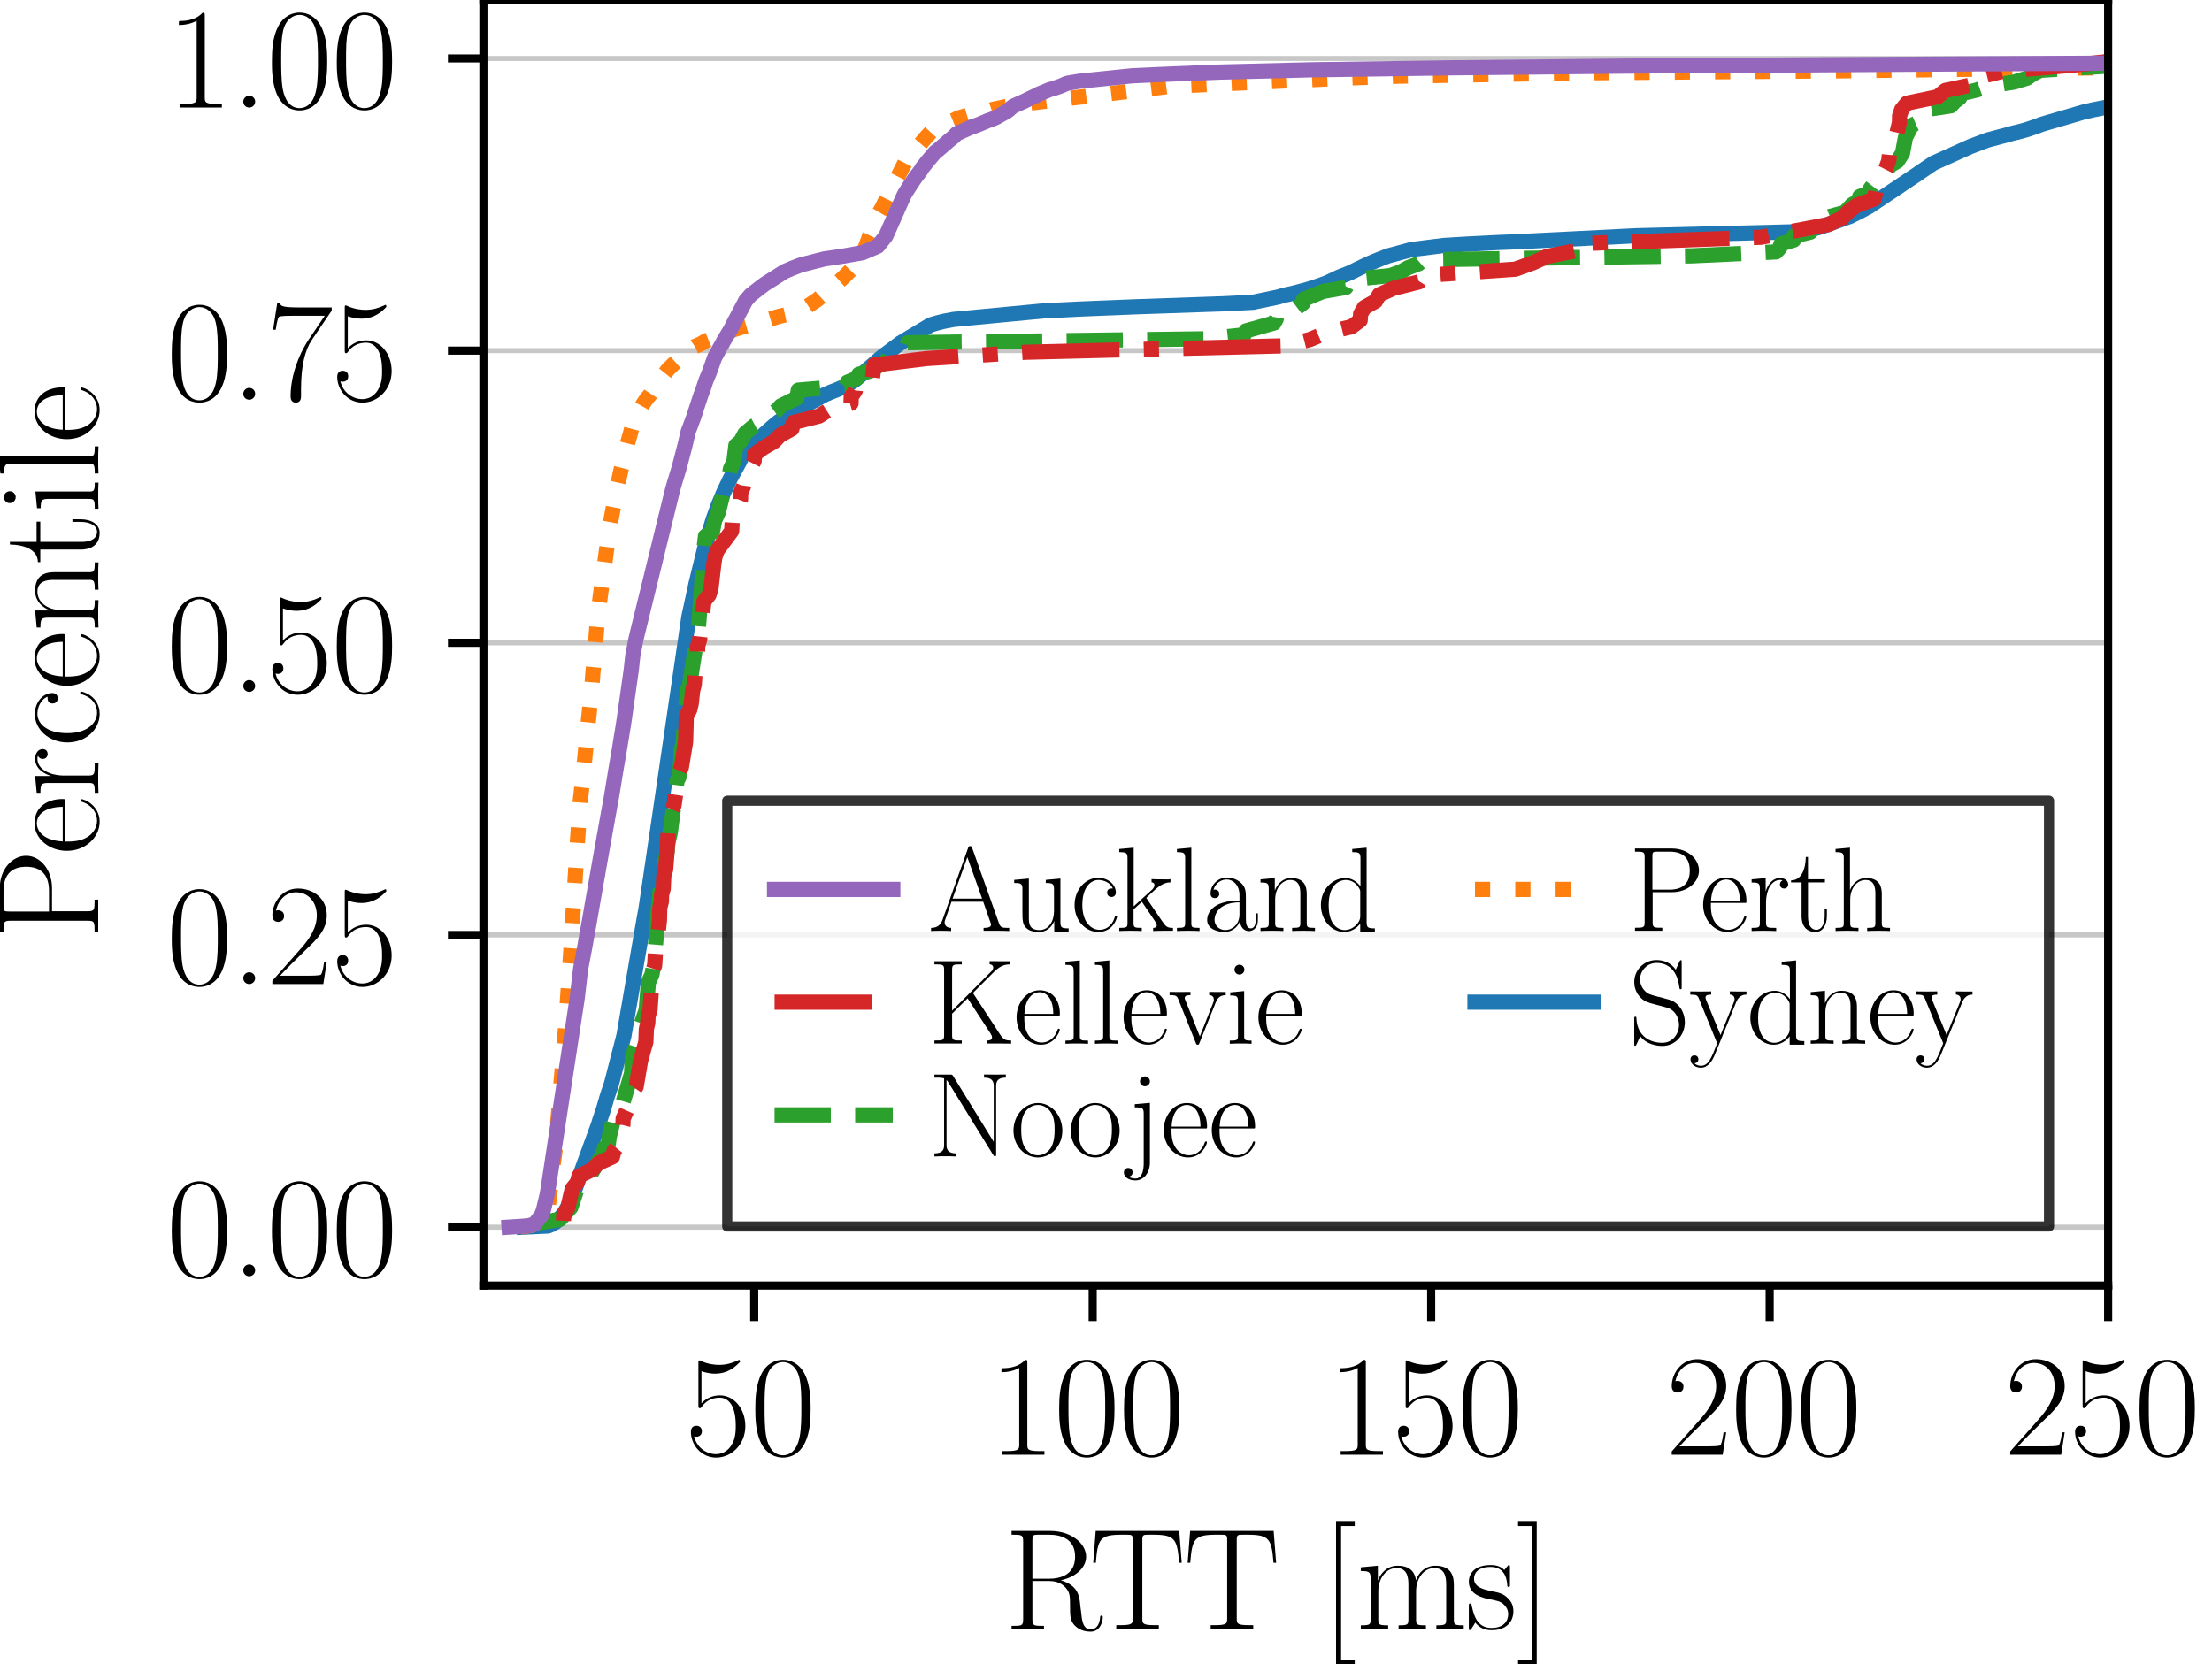 <?xml version="1.0" encoding="utf-8" standalone="no"?>
<!DOCTYPE svg PUBLIC "-//W3C//DTD SVG 1.1//EN"
  "http://www.w3.org/Graphics/SVG/1.1/DTD/svg11.dtd">
<svg xmlns:xlink="http://www.w3.org/1999/xlink" width="218.16pt" height="164.16pt" viewBox="0 0 218.16 164.16" xmlns="http://www.w3.org/2000/svg" version="1.1">
 <defs>
  <style type="text/css">*{stroke-linejoin: round; stroke-linecap: butt}</style>
 </defs>
 <g id="figure_1">
  <g id="patch_1">
   <path d="M 0 164.16 
L 218.16 164.16 
L 218.16 0 
L 0 0 
z
" style="fill: #ffffff"/>
  </g>
  <g id="axes_1">
   <g id="patch_2">
    <path d="M 47.677 126.814 
L 207.917 126.814 
L 207.917 0 
L 47.677 0 
z
" style="fill: #ffffff"/>
   </g>
   <g id="matplotlib.axis_1">
    <g id="xtick_1">
     <g id="line2d_1">
      <defs>
       <path id="m17e3a4c161" d="M 0 0 
L 0 3.5 
" style="stroke: #000000; stroke-width: 0.8"/>
      </defs>
      <g>
       <use xlink:href="#m17e3a4c161" x="74.384" y="126.814" style="stroke: #000000; stroke-width: 0.8"/>
      </g>
     </g>
     <g id="text_1">
      <!-- 50 -->
      <g transform="translate(67.555 143.5) scale(0.14 -0.14)">
       <defs>
        <path id="CMR17-35" d="M 730 3692 
C 794 3666 1056 3584 1325 3584 
C 1920 3584 2246 3911 2432 4100 
C 2432 4157 2432 4192 2394 4192 
C 2387 4192 2374 4192 2323 4163 
C 2099 4058 1837 3973 1517 3973 
C 1325 3973 1037 3999 723 4139 
C 653 4171 640 4171 634 4171 
C 602 4171 595 4164 595 4037 
L 595 2203 
C 595 2089 595 2057 659 2057 
C 691 2057 704 2070 736 2114 
C 941 2401 1222 2522 1542 2522 
C 1766 2522 2246 2382 2246 1289 
C 2246 1085 2246 715 2054 421 
C 1894 159 1645 25 1370 25 
C 947 25 518 320 403 814 
C 429 807 480 795 506 795 
C 589 795 749 840 749 1038 
C 749 1210 627 1280 506 1280 
C 358 1280 262 1190 262 1011 
C 262 454 704 -128 1382 -128 
C 2042 -128 2669 440 2669 1264 
C 2669 2030 2170 2624 1549 2624 
C 1222 2624 947 2503 730 2274 
L 730 3692 
z
" transform="scale(0.016)"/>
        <path id="CMR17-30" d="M 2688 2025 
C 2688 2416 2682 3080 2413 3591 
C 2176 4039 1798 4198 1466 4198 
C 1158 4198 768 4058 525 3597 
C 269 3118 243 2524 243 2025 
C 243 1661 250 1106 448 619 
C 723 -39 1216 -128 1466 -128 
C 1760 -128 2208 -7 2470 600 
C 2662 1042 2688 1559 2688 2025 
z
M 1466 -26 
C 1056 -26 813 325 723 812 
C 653 1188 653 1738 653 2096 
C 653 2588 653 2997 736 3387 
C 858 3929 1216 4096 1466 4096 
C 1728 4096 2067 3923 2189 3400 
C 2272 3036 2278 2607 2278 2096 
C 2278 1680 2278 1169 2202 792 
C 2067 95 1690 -26 1466 -26 
z
" transform="scale(0.016)"/>
       </defs>
       <use xlink:href="#CMR17-35" transform="scale(0.996)"/>
       <use xlink:href="#CMR17-30" transform="translate(45.69 0) scale(0.996)"/>
      </g>
     </g>
    </g>
    <g id="xtick_2">
     <g id="line2d_2">
      <g>
       <use xlink:href="#m17e3a4c161" x="107.767" y="126.814" style="stroke: #000000; stroke-width: 0.8"/>
      </g>
     </g>
     <g id="text_2">
      <!-- 100 -->
      <g transform="translate(97.524 143.5) scale(0.14 -0.14)">
       <defs>
        <path id="CMR17-31" d="M 1702 4058 
C 1702 4192 1696 4192 1606 4192 
C 1357 3916 979 3827 621 3827 
C 602 3827 570 3827 563 3808 
C 557 3795 557 3782 557 3648 
C 755 3648 1088 3686 1344 3839 
L 1344 461 
C 1344 236 1331 160 781 160 
L 589 160 
L 589 0 
C 896 0 1216 0 1523 0 
C 1830 0 2150 0 2458 0 
L 2458 160 
L 2266 160 
C 1715 160 1702 230 1702 458 
L 1702 4058 
z
" transform="scale(0.016)"/>
       </defs>
       <use xlink:href="#CMR17-31" transform="scale(0.996)"/>
       <use xlink:href="#CMR17-30" transform="translate(45.69 0) scale(0.996)"/>
       <use xlink:href="#CMR17-30" transform="translate(91.381 0) scale(0.996)"/>
      </g>
     </g>
    </g>
    <g id="xtick_3">
     <g id="line2d_3">
      <g>
       <use xlink:href="#m17e3a4c161" x="141.15" y="126.814" style="stroke: #000000; stroke-width: 0.8"/>
      </g>
     </g>
     <g id="text_3">
      <!-- 150 -->
      <g transform="translate(130.908 143.5) scale(0.14 -0.14)">
       <use xlink:href="#CMR17-31" transform="scale(0.996)"/>
       <use xlink:href="#CMR17-35" transform="translate(45.69 0) scale(0.996)"/>
       <use xlink:href="#CMR17-30" transform="translate(91.381 0) scale(0.996)"/>
      </g>
     </g>
    </g>
    <g id="xtick_4">
     <g id="line2d_4">
      <g>
       <use xlink:href="#m17e3a4c161" x="174.534" y="126.814" style="stroke: #000000; stroke-width: 0.8"/>
      </g>
     </g>
     <g id="text_4">
      <!-- 200 -->
      <g transform="translate(164.291 143.5) scale(0.14 -0.14)">
       <defs>
        <path id="CMR17-32" d="M 2669 989 
L 2554 989 
C 2490 536 2438 459 2413 420 
C 2381 369 1920 369 1830 369 
L 602 369 
C 832 619 1280 1072 1824 1597 
C 2214 1967 2669 2402 2669 3035 
C 2669 3790 2067 4224 1395 4224 
C 691 4224 262 3604 262 3030 
C 262 2780 448 2748 525 2748 
C 589 2748 781 2787 781 3010 
C 781 3207 614 3264 525 3264 
C 486 3264 448 3258 422 3245 
C 544 3790 915 4058 1306 4058 
C 1862 4058 2227 3617 2227 3035 
C 2227 2479 1901 2000 1536 1584 
L 262 146 
L 262 0 
L 2515 0 
L 2669 989 
z
" transform="scale(0.016)"/>
       </defs>
       <use xlink:href="#CMR17-32" transform="scale(0.996)"/>
       <use xlink:href="#CMR17-30" transform="translate(45.69 0) scale(0.996)"/>
       <use xlink:href="#CMR17-30" transform="translate(91.381 0) scale(0.996)"/>
      </g>
     </g>
    </g>
    <g id="xtick_5">
     <g id="line2d_5">
      <g>
       <use xlink:href="#m17e3a4c161" x="207.917" y="126.814" style="stroke: #000000; stroke-width: 0.8"/>
      </g>
     </g>
     <g id="text_5">
      <!-- 250 -->
      <g transform="translate(197.675 143.5) scale(0.14 -0.14)">
       <use xlink:href="#CMR17-32" transform="scale(0.996)"/>
       <use xlink:href="#CMR17-35" transform="translate(45.69 0) scale(0.996)"/>
       <use xlink:href="#CMR17-30" transform="translate(91.381 0) scale(0.996)"/>
      </g>
     </g>
    </g>
    <g id="text_6">
     <!-- RTT [ms] -->
     <g transform="translate(99.024 160.673) scale(0.14 -0.14)">
      <defs>
       <path id="CMR17-52" d="M 2509 2146 
C 3117 2268 3629 2676 3629 3186 
C 3629 3785 2950 4326 2054 4326 
L 333 4326 
L 333 4160 
C 774 4160 845 4160 845 3873 
L 845 415 
C 845 128 774 128 333 128 
L 333 -26 
C 518 -26 851 -26 1050 -26 
C 1248 -26 1581 -26 1766 -26 
L 1766 128 
C 1325 128 1254 128 1254 417 
L 1254 2112 
L 2003 2112 
C 2368 2112 2573 1964 2662 1881 
C 2918 1632 2918 1459 2918 1024 
C 2918 595 2918 377 3110 160 
C 3354 -102 3680 -128 3821 -128 
C 4294 -128 4365 396 4365 503 
C 4365 540 4365 585 4307 585 
C 4256 585 4250 547 4250 522 
C 4218 112 4032 -26 3834 -26 
C 3482 -26 3443 375 3405 764 
C 3386 898 3373 993 3360 1133 
C 3322 1452 3270 1917 2509 2146 
z
M 1984 2214 
L 1254 2214 
L 1254 3913 
C 1254 4129 1267 4160 1523 4160 
L 1990 4160 
C 2522 4160 3142 3977 3142 3190 
C 3142 2372 2464 2214 1984 2214 
z
" transform="scale(0.016)"/>
       <path id="CMR17-54" d="M 3981 4326 
L 288 4326 
L 179 2918 
L 294 2918 
C 378 3976 467 4160 1453 4160 
C 1568 4160 1754 4160 1805 4154 
C 1926 4135 1926 4058 1926 3912 
L 1926 459 
C 1926 230 1907 160 1376 160 
L 1197 160 
L 1197 0 
C 1504 0 1824 0 2138 0 
C 2451 0 2771 0 3078 0 
L 3078 160 
L 2899 160 
C 2368 160 2349 230 2349 459 
L 2349 3912 
C 2349 4052 2349 4129 2464 4154 
C 2515 4160 2701 4160 2816 4160 
C 3795 4160 3891 3976 3974 2918 
L 4090 2918 
L 3981 4326 
z
" transform="scale(0.016)"/>
       <path id="CMR17-5b" d="M 1504 -1600 
L 1504 -1377 
L 902 -1377 
L 902 4544 
L 1504 4544 
L 1504 4767 
L 678 4767 
L 678 -1600 
L 1504 -1600 
z
" transform="scale(0.016)"/>
       <path id="CMR17-6d" d="M 4326 1933 
C 4326 2252 4269 2790 3507 2790 
C 3072 2790 2771 2496 2656 2151 
L 2650 2151 
C 2573 2676 2195 2790 1837 2790 
C 1331 2790 1069 2400 973 2144 
L 966 2144 
L 966 2790 
L 211 2720 
L 211 2554 
C 589 2554 646 2515 646 2208 
L 646 428 
C 646 184 621 153 211 153 
L 211 -13 
C 365 0 646 0 813 0 
C 979 0 1267 0 1421 -13 
L 1421 153 
C 1011 153 986 178 986 428 
L 986 1658 
C 986 2247 1344 2688 1792 2688 
C 2266 2688 2317 2266 2317 1958 
L 2317 428 
C 2317 184 2291 153 1882 153 
L 1882 -13 
C 2035 0 2317 0 2483 0 
C 2650 0 2938 0 3091 -13 
L 3091 153 
C 2682 153 2656 178 2656 428 
L 2656 1658 
C 2656 2247 3014 2688 3462 2688 
C 3936 2688 3987 2266 3987 1958 
L 3987 428 
C 3987 184 3962 153 3552 153 
L 3552 -13 
C 3706 0 3987 0 4154 0 
C 4320 0 4608 0 4762 -13 
L 4762 153 
C 4352 153 4326 178 4326 428 
L 4326 1933 
z
" transform="scale(0.016)"/>
       <path id="CMR17-73" d="M 1978 2697 
C 1978 2813 1971 2819 1933 2819 
C 1907 2819 1901 2813 1824 2717 
C 1805 2691 1747 2626 1728 2601 
C 1523 2819 1235 2819 1126 2819 
C 416 2819 160 2447 160 2076 
C 160 1498 813 1365 998 1325 
C 1402 1243 1542 1217 1677 1101 
C 1760 1025 1901 884 1901 654 
C 1901 384 1747 38 1158 38 
C 602 38 403 460 288 1021 
C 269 1110 269 1117 218 1117 
C 166 1117 160 1110 160 983 
L 160 63 
C 160 -51 166 -58 205 -58 
C 237 -58 243 -51 275 0 
C 314 57 410 211 448 276 
C 576 103 800 -64 1158 -64 
C 1792 -64 2131 283 2131 784 
C 2131 1112 1958 1285 1875 1362 
C 1683 1561 1459 1606 1190 1657 
C 838 1735 390 1825 390 2217 
C 390 2383 480 2737 1126 2737 
C 1811 2737 1850 2094 1862 1888 
C 1869 1856 1901 1849 1920 1849 
C 1978 1849 1978 1869 1978 1978 
L 1978 2697 
z
" transform="scale(0.016)"/>
       <path id="CMR17-5d" d="M 915 4767 
L 90 4767 
L 90 4544 
L 691 4544 
L 691 -1377 
L 90 -1377 
L 90 -1600 
L 915 -1600 
L 915 4767 
z
" transform="scale(0.016)"/>
      </defs>
      <use xlink:href="#CMR17-52" transform="scale(0.996)"/>
      <use xlink:href="#CMR17-54" transform="translate(59.984 0) scale(0.996)"/>
      <use xlink:href="#CMR17-54" transform="translate(126.494 0) scale(0.996)"/>
      <use xlink:href="#CMR17-5b" transform="translate(223.08 0) scale(0.996)"/>
      <use xlink:href="#CMR17-6d" transform="translate(247.951 0) scale(0.996)"/>
      <use xlink:href="#CMR17-73" transform="translate(324.87 0) scale(0.996)"/>
      <use xlink:href="#CMR17-5d" transform="translate(360.672 0) scale(0.996)"/>
     </g>
    </g>
   </g>
   <g id="matplotlib.axis_2">
    <g id="ytick_1">
     <g id="line2d_6">
      <path d="M 47.677 121.05 
L 207.917 121.05 
" clip-path="url(#p6c65c00252)" style="fill: none; stroke: #b0b0b0; stroke-opacity: 0.7; stroke-width: 0.5; stroke-linecap: square"/>
     </g>
     <g id="line2d_7">
      <defs>
       <path id="m8b4e0f3d02" d="M 0 0 
L -3.5 0 
" style="stroke: #000000; stroke-width: 0.8"/>
      </defs>
      <g>
       <use xlink:href="#m8b4e0f3d02" x="47.677" y="121.05" style="stroke: #000000; stroke-width: 0.8"/>
      </g>
     </g>
     <g id="text_7">
      <!-- 0.00 -->
      <g transform="translate(16.398 125.893) scale(0.14 -0.14)">
       <defs>
        <path id="CMR17-2e" d="M 1062 261 
C 1062 420 934 522 800 522 
C 672 522 538 420 538 261 
C 538 102 666 0 800 0 
C 928 0 1062 102 1062 261 
z
" transform="scale(0.016)"/>
       </defs>
       <use xlink:href="#CMR17-30" transform="scale(0.996)"/>
       <use xlink:href="#CMR17-2e" transform="translate(45.69 0) scale(0.996)"/>
       <use xlink:href="#CMR17-30" transform="translate(70.562 0) scale(0.996)"/>
       <use xlink:href="#CMR17-30" transform="translate(116.252 0) scale(0.996)"/>
      </g>
     </g>
    </g>
    <g id="ytick_2">
     <g id="line2d_8">
      <path d="M 47.677 92.229 
L 207.917 92.229 
" clip-path="url(#p6c65c00252)" style="fill: none; stroke: #b0b0b0; stroke-opacity: 0.7; stroke-width: 0.5; stroke-linecap: square"/>
     </g>
     <g id="line2d_9">
      <g>
       <use xlink:href="#m8b4e0f3d02" x="47.677" y="92.229" style="stroke: #000000; stroke-width: 0.8"/>
      </g>
     </g>
     <g id="text_8">
      <!-- 0.25 -->
      <g transform="translate(16.398 97.072) scale(0.14 -0.14)">
       <use xlink:href="#CMR17-30" transform="scale(0.996)"/>
       <use xlink:href="#CMR17-2e" transform="translate(45.69 0) scale(0.996)"/>
       <use xlink:href="#CMR17-32" transform="translate(70.562 0) scale(0.996)"/>
       <use xlink:href="#CMR17-35" transform="translate(116.252 0) scale(0.996)"/>
      </g>
     </g>
    </g>
    <g id="ytick_3">
     <g id="line2d_10">
      <path d="M 47.677 63.407 
L 207.917 63.407 
" clip-path="url(#p6c65c00252)" style="fill: none; stroke: #b0b0b0; stroke-opacity: 0.7; stroke-width: 0.5; stroke-linecap: square"/>
     </g>
     <g id="line2d_11">
      <g>
       <use xlink:href="#m8b4e0f3d02" x="47.677" y="63.407" style="stroke: #000000; stroke-width: 0.8"/>
      </g>
     </g>
     <g id="text_9">
      <!-- 0.50 -->
      <g transform="translate(16.398 68.25) scale(0.14 -0.14)">
       <use xlink:href="#CMR17-30" transform="scale(0.996)"/>
       <use xlink:href="#CMR17-2e" transform="translate(45.69 0) scale(0.996)"/>
       <use xlink:href="#CMR17-35" transform="translate(70.562 0) scale(0.996)"/>
       <use xlink:href="#CMR17-30" transform="translate(116.252 0) scale(0.996)"/>
      </g>
     </g>
    </g>
    <g id="ytick_4">
     <g id="line2d_12">
      <path d="M 47.677 34.586 
L 207.917 34.586 
" clip-path="url(#p6c65c00252)" style="fill: none; stroke: #b0b0b0; stroke-opacity: 0.7; stroke-width: 0.5; stroke-linecap: square"/>
     </g>
     <g id="line2d_13">
      <g>
       <use xlink:href="#m8b4e0f3d02" x="47.677" y="34.586" style="stroke: #000000; stroke-width: 0.8"/>
      </g>
     </g>
     <g id="text_10">
      <!-- 0.75 -->
      <g transform="translate(16.398 39.429) scale(0.14 -0.14)">
       <defs>
        <path id="CMR17-37" d="M 2886 3941 
L 2886 4081 
L 1382 4081 
C 634 4081 621 4165 595 4288 
L 480 4288 
L 294 3094 
L 410 3094 
C 429 3215 474 3540 550 3661 
C 589 3712 1062 3712 1171 3712 
L 2579 3712 
L 1869 2661 
C 1395 1954 1069 999 1069 165 
C 1069 89 1069 -128 1299 -128 
C 1530 -128 1530 89 1530 171 
L 1530 465 
C 1530 1508 1709 2196 2003 2636 
L 2886 3941 
z
" transform="scale(0.016)"/>
       </defs>
       <use xlink:href="#CMR17-30" transform="scale(0.996)"/>
       <use xlink:href="#CMR17-2e" transform="translate(45.69 0) scale(0.996)"/>
       <use xlink:href="#CMR17-37" transform="translate(70.562 0) scale(0.996)"/>
       <use xlink:href="#CMR17-35" transform="translate(116.252 0) scale(0.996)"/>
      </g>
     </g>
    </g>
    <g id="ytick_5">
     <g id="line2d_14">
      <path d="M 47.677 5.764 
L 207.917 5.764 
" clip-path="url(#p6c65c00252)" style="fill: none; stroke: #b0b0b0; stroke-opacity: 0.7; stroke-width: 0.5; stroke-linecap: square"/>
     </g>
     <g id="line2d_15">
      <g>
       <use xlink:href="#m8b4e0f3d02" x="47.677" y="5.764" style="stroke: #000000; stroke-width: 0.8"/>
      </g>
     </g>
     <g id="text_11">
      <!-- 1.00 -->
      <g transform="translate(16.398 10.607) scale(0.14 -0.14)">
       <use xlink:href="#CMR17-31" transform="scale(0.996)"/>
       <use xlink:href="#CMR17-2e" transform="translate(45.69 0) scale(0.996)"/>
       <use xlink:href="#CMR17-30" transform="translate(70.562 0) scale(0.996)"/>
       <use xlink:href="#CMR17-30" transform="translate(116.252 0) scale(0.996)"/>
      </g>
     </g>
    </g>
    <g id="text_12">
     <!-- Percentile -->
     <g transform="translate(9.686 92.712) rotate(-90) scale(0.14 -0.14)">
      <defs>
       <path id="CMR17-50" d="M 1267 2042 
L 2291 2042 
C 3117 2042 3718 2578 3718 3184 
C 3718 3791 3130 4352 2291 4352 
L 333 4352 
L 333 4186 
C 774 4186 845 4186 845 3899 
L 845 446 
C 845 160 774 160 333 160 
L 333 0 
C 518 0 858 0 1056 0 
C 1254 0 1594 0 1779 0 
L 1779 160 
C 1338 160 1267 160 1267 446 
L 1267 2042 
z
M 1254 2176 
L 1254 3938 
C 1254 4155 1267 4186 1523 4186 
L 2170 4186 
C 2995 4186 3232 3714 3232 3184 
C 3232 2604 2950 2176 2170 2176 
L 1254 2176 
z
" transform="scale(0.016)"/>
       <path id="CMR17-65" d="M 2438 1472 
C 2464 1498 2464 1511 2464 1576 
C 2464 2238 2118 2816 1389 2816 
C 710 2816 173 2169 173 1383 
C 173 551 781 -64 1459 -64 
C 2176 -64 2458 607 2458 740 
C 2458 784 2419 784 2406 784 
C 2362 784 2355 771 2330 696 
C 2189 265 1837 51 1504 51 
C 1229 51 954 203 781 480 
C 582 803 582 1176 582 1472 
L 2438 1472 
z
M 589 1568 
C 634 2505 1126 2714 1382 2714 
C 1818 2714 2112 2297 2118 1568 
L 589 1568 
z
" transform="scale(0.016)"/>
       <path id="CMR17-72" d="M 960 1497 
C 960 2112 1222 2688 1702 2688 
C 1747 2688 1792 2682 1837 2662 
C 1837 2662 1696 2617 1696 2452 
C 1696 2298 1818 2234 1914 2234 
C 1990 2234 2131 2279 2131 2458 
C 2131 2663 1926 2790 1709 2790 
C 1222 2790 1011 2317 947 2093 
L 941 2093 
L 941 2790 
L 198 2720 
L 198 2554 
C 576 2554 634 2515 634 2208 
L 634 428 
C 634 184 608 153 198 153 
L 198 -13 
C 352 0 646 0 813 0 
C 998 0 1325 0 1498 -13 
L 1498 153 
C 1037 153 960 153 960 440 
L 960 1497 
z
" transform="scale(0.016)"/>
       <path id="CMR17-63" d="M 2234 2240 
C 2112 2240 1933 2240 1933 2017 
C 1933 1838 2080 1787 2163 1787 
C 2208 1787 2394 1807 2394 2024 
C 2394 2467 1958 2803 1466 2803 
C 787 2803 211 2178 211 1363 
C 211 516 813 -64 1466 -64 
C 2259 -64 2458 677 2458 748 
C 2458 774 2451 793 2406 793 
C 2362 793 2355 787 2330 703 
C 2163 180 1798 51 1523 51 
C 1114 51 621 427 621 1369 
C 621 2338 1094 2688 1472 2688 
C 1722 2688 2093 2573 2234 2240 
z
" transform="scale(0.016)"/>
       <path id="CMR17-6e" d="M 2656 1933 
C 2656 2259 2592 2790 1837 2790 
C 1331 2790 1069 2400 973 2144 
L 966 2144 
L 966 2790 
L 211 2720 
L 211 2554 
C 589 2554 646 2515 646 2208 
L 646 428 
C 646 184 621 153 211 153 
L 211 -13 
C 365 0 646 0 813 0 
C 979 0 1267 0 1421 -13 
L 1421 153 
C 1011 153 986 178 986 428 
L 986 1658 
C 986 2247 1344 2688 1792 2688 
C 2266 2688 2317 2266 2317 1958 
L 2317 428 
C 2317 184 2291 153 1882 153 
L 1882 -13 
C 2035 0 2317 0 2483 0 
C 2650 0 2938 0 3091 -13 
L 3091 153 
C 2682 153 2656 178 2656 428 
L 2656 1933 
z
" transform="scale(0.016)"/>
       <path id="CMR17-74" d="M 966 2560 
L 1862 2560 
L 1862 2725 
L 966 2725 
L 966 3904 
L 851 3904 
C 838 3245 614 2668 70 2668 
L 70 2560 
L 627 2560 
L 627 771 
C 627 650 627 -64 1370 -64 
C 1747 -64 1965 306 1965 777 
L 1965 1140 
L 1850 1140 
L 1850 783 
C 1850 344 1677 51 1408 51 
C 1222 51 966 178 966 758 
L 966 2560 
z
" transform="scale(0.016)"/>
       <path id="CMR17-69" d="M 992 3909 
C 992 4049 877 4170 730 4170 
C 589 4170 467 4056 467 3909 
C 467 3769 582 3648 730 3648 
C 870 3648 992 3763 992 3909 
z
M 243 2706 
L 243 2541 
C 602 2541 653 2502 653 2197 
L 653 427 
C 653 184 627 153 218 153 
L 218 -13 
C 371 0 646 0 806 0 
C 960 0 1222 0 1370 -13 
L 1370 153 
C 992 153 979 191 979 420 
L 979 2776 
L 243 2706 
z
" transform="scale(0.016)"/>
       <path id="CMR17-6c" d="M 979 4396 
L 218 4326 
L 218 4160 
C 595 4160 653 4122 653 3817 
L 653 426 
C 653 184 627 153 218 153 
L 218 -13 
C 371 0 653 0 813 0 
C 979 0 1261 0 1414 -13 
L 1414 153 
C 1005 153 979 178 979 426 
L 979 4396 
z
" transform="scale(0.016)"/>
      </defs>
      <use xlink:href="#CMR17-50" transform="scale(0.996)"/>
      <use xlink:href="#CMR17-65" transform="translate(59.984 0) scale(0.996)"/>
      <use xlink:href="#CMR17-72" transform="translate(100.47 0) scale(0.996)"/>
      <use xlink:href="#CMR17-63" transform="translate(135.75 0) scale(0.996)"/>
      <use xlink:href="#CMR17-65" transform="translate(176.236 0) scale(0.996)"/>
      <use xlink:href="#CMR17-6e" transform="translate(216.722 0) scale(0.996)"/>
      <use xlink:href="#CMR17-74" transform="translate(265.015 0) scale(0.996)"/>
      <use xlink:href="#CMR17-69" transform="translate(300.295 0) scale(0.996)"/>
      <use xlink:href="#CMR17-6c" transform="translate(325.166 0) scale(0.996)"/>
      <use xlink:href="#CMR17-65" transform="translate(350.037 0) scale(0.996)"/>
     </g>
    </g>
   </g>
   <g id="line2d_16">
    <path d="M 51.697 121.05 
L 54.042 120.936 
L 54.381 120.797 
L 54.793 120.548 
L 55.25 120.123 
L 55.494 119.845 
L 55.623 119.687 
L 56.09 118.907 
L 56.491 117.896 
L 57.299 115.669 
L 59.027 110.926 
L 59.141 110.549 
L 59.523 109.416 
L 59.912 108.087 
L 60.301 106.938 
L 61.534 102.169 
L 63.571 90.407 
L 63.7 89.728 
L 63.815 88.97 
L 64.839 82.028 
L 67.952 60.791 
L 68.165 59.836 
L 68.643 57.602 
L 69.382 54.58 
L 69.683 53.371 
L 69.83 52.847 
L 70.145 51.869 
L 70.312 51.306 
L 70.844 49.834 
L 71.371 48.575 
L 72.013 47.229 
L 72.952 45.511 
L 73.204 44.979 
L 73.351 44.815 
L 74.255 43.833 
L 74.416 43.665 
L 76.325 41.976 
L 76.548 41.788 
L 76.801 41.592 
L 79.883 39.742 
L 80.182 39.581 
L 80.557 39.374 
L 81.02 39.109 
L 81.369 38.926 
L 81.98 38.665 
L 82.477 38.473 
L 82.752 38.362 
L 83.637 37.961 
L 83.883 37.776 
L 84.276 37.533 
L 84.917 36.989 
L 85.189 36.762 
L 86.88 35.283 
L 88.099 34.368 
L 88.824 33.822 
L 91.796 32.042 
L 92.41 31.866 
L 92.524 31.83 
L 93.152 31.678 
L 94.041 31.509 
L 102.949 30.665 
L 106.474 30.487 
L 112.048 30.262 
L 119.188 30.016 
L 120.687 29.966 
L 123.568 29.817 
L 125.946 29.322 
L 126.163 29.268 
L 126.608 29.128 
L 126.904 29.068 
L 127.608 28.913 
L 127.873 28.841 
L 128.94 28.557 
L 129.976 28.221 
L 130.225 28.134 
L 130.667 27.975 
L 130.937 27.868 
L 131.301 27.697 
L 132.084 27.325 
L 132.476 27.172 
L 132.672 27.099 
L 133.128 26.913 
L 133.805 26.585 
L 133.919 26.525 
L 134.137 26.426 
L 134.461 26.267 
L 135.196 25.926 
L 135.641 25.742 
L 136.194 25.518 
L 136.682 25.327 
L 136.94 25.232 
L 139.236 24.611 
L 142.416 24.212 
L 144.731 24.074 
L 147.708 23.923 
L 149.373 23.856 
L 153.326 23.66 
L 161.396 23.252 
L 177.137 22.86 
L 178.973 22.551 
L 179.322 22.459 
L 179.814 22.308 
L 182.545 21.313 
L 182.658 21.235 
L 182.965 21.091 
L 183.309 20.911 
L 183.642 20.745 
L 184.018 20.536 
L 184.322 20.375 
L 189.222 17.094 
L 189.336 17.004 
L 189.682 16.777 
L 190.241 16.391 
L 190.468 16.243 
L 190.667 16.1 
L 194.339 14.451 
L 195.024 14.191 
L 195.52 14.003 
L 196.059 13.804 
L 198.196 13.233 
L 198.655 13.104 
L 198.961 13.039 
L 199.642 12.854 
L 199.865 12.792 
L 200.253 12.665 
L 200.857 12.456 
L 201.365 12.26 
L 205.464 11.059 
L 206.344 10.853 
L 207.307 10.66 
L 207.918 10.55 
L 207.918 10.55 
" clip-path="url(#p6c65c00252)" style="fill: none; stroke: #1f77b4; stroke-width: 1.5; stroke-linecap: square"/>
   </g>
   <g id="line2d_17">
    <path d="M 51.324 121.046 
L 52.384 120.88 
L 53.171 120.575 
L 53.599 120.095 
L 53.858 119.633 
L 53.951 119.442 
L 54.069 119.047 
L 54.353 116.59 
L 54.469 115.427 
L 54.712 113.743 
L 54.913 111.757 
L 55.184 108.714 
L 55.282 107.381 
L 55.489 104.963 
L 55.81 100.957 
L 56.356 92.932 
L 56.469 90.632 
L 56.564 89.316 
L 56.962 82.837 
L 57.222 79.06 
L 57.425 77.299 
L 57.626 75.317 
L 57.812 73.403 
L 57.972 71.672 
L 58.197 69.499 
L 58.359 67.954 
L 58.473 66.41 
L 58.654 64.564 
L 58.824 62.323 
L 58.867 61.822 
L 59.087 59.713 
L 59.226 58.652 
L 60.122 52.007 
L 60.809 48.353 
L 60.876 48.039 
L 61.269 46.248 
L 61.472 45.429 
L 61.918 43.643 
L 62.163 42.794 
L 62.237 42.522 
L 62.505 41.529 
L 62.643 41.253 
L 63.433 39.84 
L 63.798 39.293 
L 64.05 39.017 
L 64.289 38.652 
L 64.429 38.47 
L 64.797 37.939 
L 64.922 37.77 
L 65.11 37.413 
L 65.921 36.395 
L 66.059 36.272 
L 66.211 36.127 
L 66.374 35.957 
L 66.607 35.758 
L 67.385 35.075 
L 67.761 34.659 
L 68.012 34.493 
L 68.361 34.294 
L 68.542 34.171 
L 69.199 33.882 
L 69.57 33.649 
L 71.971 32.673 
L 72.373 32.524 
L 72.5 32.473 
L 76.914 31.183 
L 78.337 30.874 
L 78.466 30.823 
L 78.841 30.678 
L 79.095 30.568 
L 80.63 29.554 
L 80.921 29.291 
L 81.065 29.121 
L 81.195 29.006 
L 81.792 28.565 
L 81.963 28.391 
L 82.314 28.17 
L 82.545 27.941 
L 83.061 27.483 
L 83.18 27.381 
L 84.435 26.091 
L 84.999 25.196 
L 85.172 24.81 
L 85.436 24.186 
L 85.574 23.821 
L 85.739 23.354 
L 85.908 22.993 
L 86.593 21.186 
L 86.996 20.494 
L 87.439 19.581 
L 87.724 19.047 
L 89.382 15.792 
L 89.645 15.512 
L 91.345 13.526 
L 91.486 13.373 
L 91.791 13.038 
L 92.371 12.749 
L 92.484 12.673 
L 93.159 12.342 
L 93.6 12.049 
L 94.232 11.79 
L 94.479 11.65 
L 95.576 11.323 
L 96.164 11.188 
L 97.695 10.861 
L 97.941 10.78 
L 99.077 10.547 
L 99.186 10.504 
L 99.98 10.364 
L 107.624 9.439 
L 110.192 9.146 
L 115.398 8.506 
L 133.12 7.687 
L 137.322 7.538 
L 137.858 7.513 
L 157.335 7.169 
L 181.771 6.982 
L 203.754 6.719 
L 207.932 6.685 
L 207.932 6.685 
" clip-path="url(#p6c65c00252)" style="fill: none; stroke-dasharray: 1.5,2.475; stroke-dashoffset: 0; stroke: #ff7f0e; stroke-width: 1.5"/>
   </g>
   <g id="line2d_18">
    <path d="M 53.003 120.661 
L 55.244 120.271 
L 56.302 119.103 
L 56.944 117.155 
L 58.046 116.376 
L 58.157 115.987 
L 59.569 113.65 
L 59.597 113.261 
L 59.99 112.871 
L 60.1 112.092 
L 60.48 110.534 
L 61.02 109.755 
L 61.076 109.366 
L 61.379 108.976 
L 62.291 105.86 
L 62.366 104.303 
L 62.732 103.134 
L 62.893 102.355 
L 62.902 101.966 
L 63.732 99.629 
L 63.95 96.902 
L 64.304 96.123 
L 64.503 94.955 
L 64.73 92.229 
L 64.796 91.45 
L 64.935 89.502 
L 65.252 86.386 
L 65.556 85.218 
L 65.785 84.05 
L 65.854 83.271 
L 66.109 82.102 
L 66.77 77.039 
L 66.968 76.649 
L 67.142 75.092 
L 67.178 73.923 
L 67.334 73.534 
L 67.799 68.081 
L 67.989 67.691 
L 68.541 64.186 
L 68.759 63.407 
L 69.193 57.954 
L 69.349 54.839 
L 69.579 52.891 
L 70.255 52.502 
L 70.483 51.333 
L 70.84 50.554 
L 71.328 48.607 
L 71.5 48.218 
L 71.538 47.828 
L 71.831 47.439 
L 72.035 46.27 
L 72.389 45.491 
L 72.578 43.933 
L 73.048 43.544 
L 73.467 42.765 
L 74.39 41.986 
L 75.85 41.207 
L 76.126 40.817 
L 76.662 40.428 
L 77.006 40.038 
L 78.594 39.259 
L 78.733 38.481 
L 83.362 38.091 
L 83.57 37.702 
L 84.524 37.312 
L 84.696 36.923 
L 86.006 36.533 
L 86.541 36.144 
L 87.34 35.754 
L 87.742 34.975 
L 89.278 34.586 
L 89.528 33.807 
L 119.053 33.417 
L 122.711 33.028 
L 122.883 32.638 
L 125.654 31.859 
L 125.866 31.47 
L 125.93 31.08 
L 127.476 30.691 
L 128.501 29.912 
L 128.582 29.523 
L 130.488 28.744 
L 132.74 28.354 
L 132.916 27.965 
L 133.229 27.575 
L 137.126 27.186 
L 138.193 26.796 
L 138.869 26.407 
L 139.911 26.017 
L 140.357 25.628 
L 166.826 25.238 
L 175.167 24.849 
L 175.528 24.459 
L 175.645 24.07 
L 176.899 23.68 
L 176.91 23.291 
L 178.537 22.901 
L 178.659 22.512 
L 179.552 21.733 
L 180.506 21.343 
L 181.946 20.954 
L 182.678 20.175 
L 183.378 19.786 
L 183.41 19.396 
L 184.353 19.007 
L 184.455 18.617 
L 185.345 17.449 
L 185.381 17.059 
L 186.13 16.67 
L 186.484 16.28 
L 187.137 15.891 
L 187.636 15.112 
L 187.927 13.554 
L 188.337 12.775 
L 188.475 12.385 
L 189.381 11.996 
L 189.695 11.217 
L 189.832 10.828 
L 192.407 10.438 
L 192.751 10.049 
L 193.27 9.659 
L 193.28 9.27 
L 194.958 8.88 
L 196.065 8.491 
L 198.622 8.101 
L 199.911 7.712 
L 200.452 7.322 
L 201.226 6.933 
L 207.506 6.543 
L 207.963 6.154 
L 212.495 5.764 
L 212.495 5.764 
" clip-path="url(#p6c65c00252)" style="fill: none; stroke-dasharray: 5.55,2.4; stroke-dashoffset: 0; stroke: #2ca02c; stroke-width: 1.5"/>
   </g>
   <g id="line2d_19">
    <path d="M 55.569 120.42 
L 55.606 119.79 
L 55.994 119.16 
L 56.435 117.27 
L 56.938 116.64 
L 57.106 116.01 
L 58.396 115.38 
L 59.006 114.75 
L 60.4 114.12 
L 60.574 113.49 
L 61.092 112.86 
L 61.108 112.23 
L 61.432 110.97 
L 61.456 110.34 
L 62.018 109.081 
L 62.286 108.451 
L 62.32 107.821 
L 62.744 107.191 
L 63.17 104.671 
L 63.515 103.411 
L 63.698 102.781 
L 63.746 101.521 
L 63.888 100.891 
L 63.912 100.261 
L 64.107 99.631 
L 64.369 95.851 
L 64.567 95.221 
L 64.646 93.961 
L 64.826 93.331 
L 64.831 92.701 
L 65.038 90.811 
L 65.07 89.551 
L 65.232 88.921 
L 65.239 88.291 
L 65.412 87.661 
L 65.467 86.401 
L 65.649 85.771 
L 65.797 83.881 
L 65.9 81.992 
L 66.107 81.362 
L 66.192 80.102 
L 66.47 79.472 
L 66.937 76.322 
L 67.202 75.692 
L 67.618 73.172 
L 67.687 70.652 
L 68.023 70.022 
L 68.175 69.392 
L 68.313 68.132 
L 68.475 67.502 
L 68.593 65.612 
L 68.795 64.352 
L 68.809 63.722 
L 69.004 63.092 
L 69.43 59.312 
L 69.928 58.682 
L 70.121 58.052 
L 70.414 55.532 
L 70.521 54.903 
L 70.753 54.273 
L 72.16 52.383 
L 72.235 51.123 
L 72.394 50.493 
L 72.792 49.863 
L 73.038 49.233 
L 73.048 48.603 
L 73.329 47.973 
L 73.41 47.343 
L 74.384 45.453 
L 74.406 44.823 
L 75.256 44.193 
L 76.335 43.563 
L 76.942 42.933 
L 78.102 42.303 
L 78.251 41.673 
L 80.779 41.043 
L 81.761 40.413 
L 83.938 39.783 
L 83.947 39.153 
L 84.361 38.523 
L 84.423 37.893 
L 86.054 37.263 
L 86.207 36.003 
L 91.344 35.373 
L 101.188 34.743 
L 126.73 34.113 
L 129.211 33.483 
L 130.701 32.853 
L 133.308 32.223 
L 134.149 31.593 
L 134.192 30.963 
L 134.555 30.333 
L 135.671 29.703 
L 136.025 29.073 
L 137.425 28.443 
L 139.937 27.813 
L 140.337 27.184 
L 149.44 26.554 
L 151.193 25.924 
L 152.568 25.294 
L 155.756 24.664 
L 155.82 24.034 
L 173.677 23.404 
L 180.322 22.144 
L 181.671 21.514 
L 182.274 20.884 
L 183.117 20.254 
L 184.859 19.624 
L 185.096 18.364 
L 186.055 16.474 
L 186.285 15.844 
L 186.346 15.214 
L 186.864 14.584 
L 186.892 13.954 
L 187.341 12.064 
L 187.346 11.434 
L 187.558 10.804 
L 188.078 10.174 
L 191.109 9.544 
L 191.868 8.914 
L 194.88 8.284 
L 194.931 7.654 
L 197.528 7.024 
L 204.783 6.394 
L 210.743 5.764 
L 210.743 5.764 
" clip-path="url(#p6c65c00252)" style="fill: none; stroke-dasharray: 9.6,2.4,1.5,2.4; stroke-dashoffset: 0; stroke: #d62728; stroke-width: 1.5"/>
   </g>
   <g id="line2d_20">
    <path d="M 50.206 121.049 
L 52.03 120.932 
L 52.706 120.766 
L 53.427 119.848 
L 53.597 119.355 
L 53.981 117.775 
L 56.92 98.505 
L 57.26 95.602 
L 57.703 93.255 
L 57.948 91.849 
L 58.033 91.413 
L 59.198 84.76 
L 59.235 84.562 
L 60.204 79.153 
L 60.283 78.73 
L 60.469 77.625 
L 60.688 76.262 
L 60.756 75.86 
L 61.055 74.12 
L 61.461 71.638 
L 61.57 70.926 
L 62.254 66.103 
L 62.406 64.709 
L 62.708 63.113 
L 62.828 62.602 
L 66.358 48.218 
L 66.553 47.549 
L 66.784 46.799 
L 66.997 46.093 
L 67.543 43.998 
L 67.885 42.544 
L 67.962 42.354 
L 68.416 41.139 
L 68.838 39.843 
L 69.112 39.008 
L 69.307 38.485 
L 69.4 38.227 
L 69.615 37.571 
L 69.691 37.386 
L 69.87 36.959 
L 69.982 36.682 
L 70.151 36.2 
L 70.492 35.246 
L 70.712 34.854 
L 70.916 34.465 
L 71.067 34.194 
L 71.221 33.932 
L 71.349 33.679 
L 71.941 32.687 
L 72.045 32.533 
L 72.26 32.105 
L 72.359 31.899 
L 73.554 29.642 
L 73.874 29.283 
L 74.027 29.102 
L 74.241 28.942 
L 74.396 28.815 
L 74.876 28.437 
L 75.065 28.295 
L 75.427 28.022 
L 77.404 26.769 
L 77.826 26.593 
L 78.081 26.48 
L 78.88 26.17 
L 79.146 26.088 
L 81.324 25.534 
L 82.3 25.398 
L 83.109 25.27 
L 85.066 24.93 
L 86.571 24.285 
L 87.37 23.282 
L 89.094 19.394 
L 89.257 19.079 
L 89.731 18.334 
L 89.817 18.198 
L 90.236 17.571 
L 90.369 17.395 
L 90.683 16.99 
L 90.79 16.843 
L 90.977 16.534 
L 91.273 16.167 
L 91.389 16.009 
L 92.244 15 
L 92.463 14.841 
L 93.269 14.149 
L 93.43 14.009 
L 93.639 13.826 
L 94.09 13.466 
L 94.346 13.186 
L 95.871 12.505 
L 96.288 12.373 
L 97.081 12.051 
L 97.43 11.899 
L 97.836 11.758 
L 98.239 11.585 
L 99.178 11.061 
L 99.452 10.884 
L 99.778 10.589 
L 99.929 10.473 
L 100.548 10.197 
L 101.078 9.958 
L 101.461 9.764 
L 101.617 9.689 
L 102.311 9.366 
L 102.444 9.284 
L 103.492 8.848 
L 103.947 8.715 
L 104.62 8.486 
L 105.104 8.271 
L 105.325 8.199 
L 106.432 8.015 
L 111.656 7.475 
L 114.957 7.325 
L 120.251 7.112 
L 128.755 6.899 
L 129.289 6.885 
L 143.112 6.689 
L 160.291 6.519 
L 164.147 6.485 
L 190.599 6.322 
L 190.6 6.321 
L 207.979 6.227 
L 207.979 6.227 
" clip-path="url(#p6c65c00252)" style="fill: none; stroke: #9467bd; stroke-width: 1.5; stroke-linecap: square"/>
   </g>
   <g id="patch_3">
    <path d="M 47.677 126.814 
L 47.677 0 
" style="fill: none; stroke: #000000; stroke-width: 0.8; stroke-linejoin: miter; stroke-linecap: square"/>
   </g>
   <g id="patch_4">
    <path d="M 207.917 126.814 
L 207.917 0 
" style="fill: none; stroke: #000000; stroke-width: 0.8; stroke-linejoin: miter; stroke-linecap: square"/>
   </g>
   <g id="patch_5">
    <path d="M 47.677 126.814 
L 207.917 126.814 
" style="fill: none; stroke: #000000; stroke-width: 0.8; stroke-linejoin: miter; stroke-linecap: square"/>
   </g>
   <g id="patch_6">
    <path d="M 47.677 0 
L 207.917 0 
" style="fill: none; stroke: #000000; stroke-width: 0.8; stroke-linejoin: miter; stroke-linecap: square"/>
   </g>
   <g id="legend_1">
    <g id="patch_7">
     <path d="M 71.725 120.983 
L 202.086 120.983 
L 202.086 78.987 
L 71.725 78.987 
z
" style="fill: #ffffff; opacity: 0.8; stroke: #000000; stroke-linejoin: miter"/>
    </g>
    <g id="line2d_21">
     <path d="M 76.39 87.733 
L 82.221 87.733 
L 88.052 87.733 
" style="fill: none; stroke: #9467bd; stroke-width: 1.5; stroke-linecap: square"/>
    </g>
    <g id="text_13">
     <!-- Auckland -->
     <g transform="translate(91.551 91.815) scale(0.117 -0.117)">
      <defs>
       <path id="CMR17-41" d="M 2323 4378 
C 2291 4461 2278 4480 2214 4480 
C 2150 4480 2138 4461 2106 4378 
L 749 566 
C 627 223 371 153 147 153 
L 147 -13 
C 262 0 518 0 640 0 
C 800 0 1056 0 1210 -13 
L 1210 153 
C 909 153 864 361 864 439 
C 864 497 877 530 890 569 
L 1229 1536 
L 2906 1536 
L 3290 442 
C 3322 365 3322 352 3322 327 
C 3322 153 3046 153 2925 153 
L 2925 0 
C 3110 0 3443 0 3642 0 
C 3808 0 4128 0 4282 -13 
L 4282 153 
C 3942 153 3827 153 3744 387 
L 2323 4378 
z
M 2067 3893 
L 2848 1702 
L 1286 1702 
L 2067 3893 
z
" transform="scale(0.016)"/>
       <path id="CMR17-75" d="M 1882 2693 
L 1882 2528 
C 2259 2528 2317 2489 2317 2186 
L 2317 1032 
C 2317 500 2029 38 1555 38 
C 1030 38 986 348 986 678 
L 986 2763 
L 211 2693 
L 211 2528 
C 467 2528 640 2528 646 2274 
L 646 1058 
C 646 633 646 361 813 183 
C 896 101 1056 -64 1517 -64 
C 2061 -64 2272 377 2323 506 
L 2330 506 
L 2330 -63 
L 3091 -63 
L 3091 128 
C 2714 128 2656 166 2656 473 
L 2656 2763 
L 1882 2693 
z
" transform="scale(0.016)"/>
       <path id="CMR17-6b" d="M 1670 1673 
C 1664 1686 1632 1724 1632 1743 
C 1632 1756 2086 2171 2144 2222 
C 2509 2528 2739 2560 2906 2560 
L 2906 2733 
C 2867 2733 2854 2733 2848 2720 
L 2534 2720 
C 2355 2720 2080 2720 1907 2733 
L 1907 2566 
C 1997 2559 2061 2508 2061 2419 
C 2061 2291 1933 2170 1926 2170 
L 960 1289 
L 960 4396 
L 198 4326 
L 198 4160 
C 576 4160 634 4122 634 3817 
L 634 426 
C 634 184 608 153 198 153 
L 198 -13 
C 352 0 634 0 794 0 
C 954 0 1235 0 1389 -13 
L 1389 153 
C 979 153 954 178 954 428 
L 954 1130 
L 1395 1532 
L 2042 574 
C 2118 459 2182 369 2182 286 
C 2182 172 2067 153 1990 153 
L 1990 -13 
C 2144 0 2419 0 2579 0 
C 2694 0 2931 0 3040 0 
L 3040 153 
C 2739 153 2669 210 2477 491 
L 1670 1673 
z
" transform="scale(0.016)"/>
       <path id="CMR17-61" d="M 2304 1653 
C 2304 2072 2304 2294 2035 2543 
C 1798 2752 1523 2816 1306 2816 
C 800 2816 435 2407 435 1971 
C 435 1728 627 1728 666 1728 
C 749 1728 896 1778 896 1954 
C 896 2112 774 2181 666 2181 
C 640 2181 608 2174 589 2168 
C 723 2592 1069 2714 1293 2714 
C 1613 2714 1965 2429 1965 1885 
L 1965 1600 
C 1587 1600 1133 1549 774 1357 
C 371 1133 256 813 256 570 
C 256 77 832 -64 1171 -64 
C 1523 -64 1850 139 1990 511 
C 2003 233 2182 -18 2464 -18 
C 2598 -18 2938 70 2938 567 
L 2938 920 
L 2822 920 
L 2822 562 
C 2822 178 2650 128 2566 128 
C 2304 128 2304 458 2304 738 
L 2304 1653 
z
M 1965 870 
C 1965 317 1568 38 1216 38 
C 896 38 646 275 646 570 
C 646 761 730 1100 1101 1305 
C 1408 1478 1760 1504 1965 1504 
L 1965 870 
z
" transform="scale(0.016)"/>
       <path id="CMR17-64" d="M 1869 4326 
L 1869 4160 
C 2246 4160 2304 4122 2304 3820 
L 2304 2345 
C 2278 2377 2016 2790 1498 2790 
C 845 2790 211 2208 211 1364 
C 211 525 806 -64 1434 -64 
C 1978 -64 2259 337 2291 380 
L 2291 -63 
L 3066 -63 
L 3066 128 
C 2688 128 2630 166 2630 473 
L 2630 4396 
L 1869 4326 
z
M 2291 755 
C 2291 563 2176 390 2029 262 
C 1811 70 1594 38 1472 38 
C 1286 38 621 134 621 1356 
C 621 2612 1363 2688 1530 2688 
C 1824 2688 2061 2522 2208 2291 
C 2291 2157 2291 2138 2291 2023 
L 2291 755 
z
" transform="scale(0.016)"/>
      </defs>
      <use xlink:href="#CMR17-41" transform="scale(0.996)"/>
      <use xlink:href="#CMR17-75" transform="translate(69.072 0) scale(0.996)"/>
      <use xlink:href="#CMR17-63" transform="translate(119.968 0) scale(0.996)"/>
      <use xlink:href="#CMR17-6b" transform="translate(157.851 0) scale(0.996)"/>
      <use xlink:href="#CMR17-6c" transform="translate(206.144 0) scale(0.996)"/>
      <use xlink:href="#CMR17-61" transform="translate(231.015 0) scale(0.996)"/>
      <use xlink:href="#CMR17-6e" transform="translate(276.705 0) scale(0.996)"/>
      <use xlink:href="#CMR17-64" transform="translate(327.601 0) scale(0.996)"/>
     </g>
    </g>
    <g id="line2d_22">
     <path d="M 76.39 98.856 
L 82.221 98.856 
L 88.052 98.856 
" style="fill: none; stroke-dasharray: 9.6,2.4,1.5,2.4; stroke-dashoffset: 0; stroke: #d62728; stroke-width: 1.5"/>
    </g>
    <g id="text_14">
     <!-- Kellevie -->
     <g transform="translate(91.551 102.937) scale(0.117 -0.117)">
      <defs>
       <path id="CMR17-4b" d="M 2362 2675 
L 3469 3782 
C 3699 4006 3942 4186 4301 4186 
L 4301 4352 
C 4173 4352 4013 4352 3885 4352 
C 3712 4352 3411 4352 3245 4358 
L 3245 4192 
C 3411 4180 3437 4065 3437 4019 
C 3437 3975 3411 3905 3386 3867 
L 1261 1738 
L 1261 3900 
C 1261 4186 1331 4186 1773 4186 
L 1773 4352 
C 1587 4352 1248 4352 1050 4352 
C 851 4352 512 4352 326 4352 
L 326 4186 
C 768 4186 838 4186 838 3899 
L 838 446 
C 838 160 768 160 326 160 
L 326 0 
C 512 0 851 0 1050 0 
C 1248 0 1587 0 1773 0 
L 1773 160 
C 1331 160 1261 160 1261 447 
L 1261 1579 
L 2080 2390 
L 3290 537 
C 3328 473 3373 390 3373 326 
C 3373 160 3194 160 3110 160 
L 3110 0 
C 3315 0 3610 0 3821 0 
C 3974 0 4237 0 4384 -6 
L 4384 160 
C 4077 160 3981 198 3789 493 
L 2362 2675 
z
" transform="scale(0.016)"/>
       <path id="CMR17-76" d="M 2502 2163 
C 2560 2304 2662 2560 3034 2560 
L 3034 2726 
C 2912 2726 2752 2726 2630 2726 
C 2496 2726 2285 2726 2157 2732 
L 2157 2566 
C 2317 2553 2406 2477 2406 2311 
C 2406 2253 2406 2240 2368 2151 
L 1664 377 
L 902 2286 
C 864 2369 864 2381 864 2407 
C 864 2560 1075 2560 1171 2560 
L 1171 2732 
C 1018 2726 736 2726 576 2726 
C 403 2726 205 2726 64 2732 
L 64 2560 
C 307 2560 442 2560 518 2362 
L 1446 44 
C 1485 -51 1491 -64 1549 -64 
C 1606 -64 1613 -51 1651 44 
L 2502 2163 
z
" transform="scale(0.016)"/>
      </defs>
      <use xlink:href="#CMR17-4b" transform="scale(0.996)"/>
      <use xlink:href="#CMR17-65" transform="translate(71.675 0) scale(0.996)"/>
      <use xlink:href="#CMR17-6c" transform="translate(112.16 0) scale(0.996)"/>
      <use xlink:href="#CMR17-6c" transform="translate(137.031 0) scale(0.996)"/>
      <use xlink:href="#CMR17-65" transform="translate(161.903 0) scale(0.996)"/>
      <use xlink:href="#CMR17-76" transform="translate(202.388 0) scale(0.996)"/>
      <use xlink:href="#CMR17-69" transform="translate(250.681 0) scale(0.996)"/>
      <use xlink:href="#CMR17-65" transform="translate(275.552 0) scale(0.996)"/>
     </g>
    </g>
    <g id="line2d_23">
     <path d="M 76.39 109.978 
L 82.221 109.978 
L 88.052 109.978 
" style="fill: none; stroke-dasharray: 5.55,2.4; stroke-dashoffset: 0; stroke: #2ca02c; stroke-width: 1.5"/>
    </g>
    <g id="text_15">
     <!-- Noojee -->
     <g transform="translate(91.551 114.059) scale(0.117 -0.117)">
      <defs>
       <path id="CMR17-4e" d="M 1312 4250 
C 1267 4320 1261 4320 1139 4320 
L 326 4320 
L 326 4160 
L 448 4160 
C 704 4160 819 4129 838 4122 
L 838 610 
C 838 451 838 153 326 153 
L 326 -13 
C 474 0 742 0 902 0 
C 1062 0 1331 0 1478 -13 
L 1478 153 
C 966 153 966 451 966 610 
L 966 4033 
C 1011 3995 1011 3982 1056 3919 
L 3430 76 
C 3475 0 3494 0 3526 0 
C 3590 0 3590 19 3590 139 
L 3590 3705 
C 3590 3863 3590 4160 4102 4160 
L 4102 4326 
C 3955 4320 3686 4320 3526 4320 
C 3366 4320 3098 4320 2950 4326 
L 2950 4160 
C 3462 4160 3462 3862 3462 3703 
L 3462 763 
L 1312 4250 
z
" transform="scale(0.016)"/>
       <path id="CMR17-6f" d="M 2758 1356 
C 2758 2176 2163 2816 1466 2816 
C 768 2816 173 2176 173 1356 
C 173 551 768 -64 1466 -64 
C 2163 -64 2758 551 2758 1356 
z
M 1466 51 
C 1165 51 909 230 762 480 
C 602 767 582 1126 582 1408 
C 582 1677 595 2010 762 2298 
C 890 2509 1139 2714 1466 2714 
C 1754 2714 1997 2554 2150 2330 
C 2349 2029 2349 1607 2349 1408 
C 2349 1158 2336 775 2163 467 
C 1984 173 1709 51 1466 51 
z
" transform="scale(0.016)"/>
       <path id="CMR17-6a" d="M 1165 3963 
C 1165 4103 1050 4224 902 4224 
C 762 4224 640 4110 640 3963 
C 640 3823 755 3702 902 3702 
C 1043 3702 1165 3817 1165 3963 
z
M 365 2754 
L 365 2588 
C 787 2588 838 2543 838 2235 
L 838 -359 
C 838 -678 781 -1178 403 -1178 
C 358 -1178 186 -1178 45 -1082 
C 90 -1075 250 -1031 250 -851 
C 250 -729 166 -621 19 -621 
C -122 -621 -211 -717 -211 -858 
C -211 -1114 70 -1280 397 -1280 
C 838 -1280 1165 -877 1165 -332 
L 1165 2825 
L 365 2754 
z
" transform="scale(0.016)"/>
      </defs>
      <use xlink:href="#CMR17-4e" transform="scale(0.996)"/>
      <use xlink:href="#CMR17-6f" transform="translate(69.072 0) scale(0.996)"/>
      <use xlink:href="#CMR17-6f" transform="translate(117.365 0) scale(0.996)"/>
      <use xlink:href="#CMR17-6a" transform="translate(168.261 0) scale(0.996)"/>
      <use xlink:href="#CMR17-65" transform="translate(195.734 0) scale(0.996)"/>
      <use xlink:href="#CMR17-65" transform="translate(236.22 0) scale(0.996)"/>
     </g>
    </g>
    <g id="line2d_24">
     <path d="M 145.469 87.733 
L 151.3 87.733 
L 157.131 87.733 
" style="fill: none; stroke-dasharray: 1.5,2.475; stroke-dashoffset: 0; stroke: #ff7f0e; stroke-width: 1.5"/>
    </g>
    <g id="text_16">
     <!-- Perth -->
     <g transform="translate(160.63 91.815) scale(0.117 -0.117)">
      <defs>
       <path id="CMR17-68" d="M 2656 1933 
C 2656 2259 2592 2790 1837 2790 
C 1312 2790 1056 2368 979 2157 
L 973 2157 
L 973 4396 
L 211 4326 
L 211 4160 
C 589 4160 646 4122 646 3817 
L 646 426 
C 646 184 621 153 211 153 
L 211 -13 
C 365 0 646 0 813 0 
C 979 0 1267 0 1421 -13 
L 1421 153 
C 1011 153 986 178 986 428 
L 986 1658 
C 986 2247 1344 2688 1792 2688 
C 2266 2688 2317 2266 2317 1958 
L 2317 428 
C 2317 184 2291 153 1882 153 
L 1882 -13 
C 2035 0 2317 0 2483 0 
C 2650 0 2938 0 3091 -13 
L 3091 153 
C 2682 153 2656 178 2656 428 
L 2656 1933 
z
" transform="scale(0.016)"/>
      </defs>
      <use xlink:href="#CMR17-50" transform="scale(0.996)"/>
      <use xlink:href="#CMR17-65" transform="translate(59.984 0) scale(0.996)"/>
      <use xlink:href="#CMR17-72" transform="translate(100.47 0) scale(0.996)"/>
      <use xlink:href="#CMR17-74" transform="translate(135.75 0) scale(0.996)"/>
      <use xlink:href="#CMR17-68" transform="translate(171.031 0) scale(0.996)"/>
     </g>
    </g>
    <g id="line2d_25">
     <path d="M 145.469 98.856 
L 151.3 98.856 
L 157.131 98.856 
" style="fill: none; stroke: #1f77b4; stroke-width: 1.5; stroke-linecap: square"/>
    </g>
    <g id="text_17">
     <!-- Sydney -->
     <g transform="translate(160.63 102.937) scale(0.117 -0.117)">
      <defs>
       <path id="CMR17-53" d="M 2803 4290 
C 2803 4404 2797 4411 2758 4411 
C 2720 4411 2707 4385 2682 4328 
L 2490 3907 
C 2246 4257 1875 4416 1472 4416 
C 819 4416 294 3901 294 3253 
C 294 3056 339 2776 557 2510 
C 794 2218 1018 2167 1530 2033 
C 1722 1982 2042 1899 2106 1874 
C 2470 1722 2662 1341 2662 985 
C 2662 527 2336 38 1779 38 
C 1094 38 454 419 410 1311 
C 403 1413 397 1419 352 1419 
C 301 1419 294 1413 294 1285 
L 294 -1 
C 294 -115 301 -122 339 -122 
C 384 -122 397 -90 486 108 
C 493 127 493 140 614 381 
C 934 -39 1472 -128 1779 -128 
C 2477 -128 2970 451 2970 1124 
C 2970 1454 2848 1708 2778 1823 
C 2509 2230 2221 2306 1914 2382 
C 1869 2402 1856 2402 1498 2490 
C 1152 2579 1005 2624 845 2796 
C 666 2992 602 3196 602 3399 
C 602 3812 934 4263 1478 4263 
C 2157 4263 2579 3786 2675 2993 
C 2694 2878 2701 2872 2746 2872 
C 2803 2872 2803 2891 2803 2999 
L 2803 4290 
z
" transform="scale(0.016)"/>
       <path id="CMR17-79" d="M 2496 2197 
C 2656 2586 2944 2586 3034 2586 
L 3034 2752 
C 2912 2752 2752 2752 2630 2752 
C 2496 2752 2285 2752 2157 2758 
L 2157 2592 
C 2400 2573 2406 2394 2406 2343 
C 2406 2280 2394 2248 2362 2171 
L 1664 449 
L 902 2306 
C 870 2382 870 2426 870 2433 
C 870 2573 1018 2586 1171 2586 
L 1171 2758 
C 1018 2752 742 2752 582 2752 
C 410 2752 205 2752 64 2758 
L 64 2586 
C 410 2586 448 2554 531 2350 
L 1485 15 
C 1197 -738 1030 -1178 627 -1178 
C 557 -1178 397 -1159 282 -1044 
C 429 -1031 493 -942 493 -833 
C 493 -725 416 -629 288 -629 
C 147 -629 77 -725 77 -840 
C 77 -1095 339 -1280 627 -1280 
C 998 -1280 1229 -922 1357 -604 
L 2496 2197 
z
" transform="scale(0.016)"/>
      </defs>
      <use xlink:href="#CMR17-53" transform="scale(0.996)"/>
      <use xlink:href="#CMR17-79" transform="translate(50.895 0) scale(0.996)"/>
      <use xlink:href="#CMR17-64" transform="translate(99.188 0) scale(0.996)"/>
      <use xlink:href="#CMR17-6e" transform="translate(150.084 0) scale(0.996)"/>
      <use xlink:href="#CMR17-65" transform="translate(200.979 0) scale(0.996)"/>
      <use xlink:href="#CMR17-79" transform="translate(241.465 0) scale(0.996)"/>
     </g>
    </g>
   </g>
  </g>
 </g>
 <defs>
  <clipPath id="p6c65c00252">
   <rect x="47.677" y="0" width="160.24" height="126.814"/>
  </clipPath>
 </defs>
</svg>
